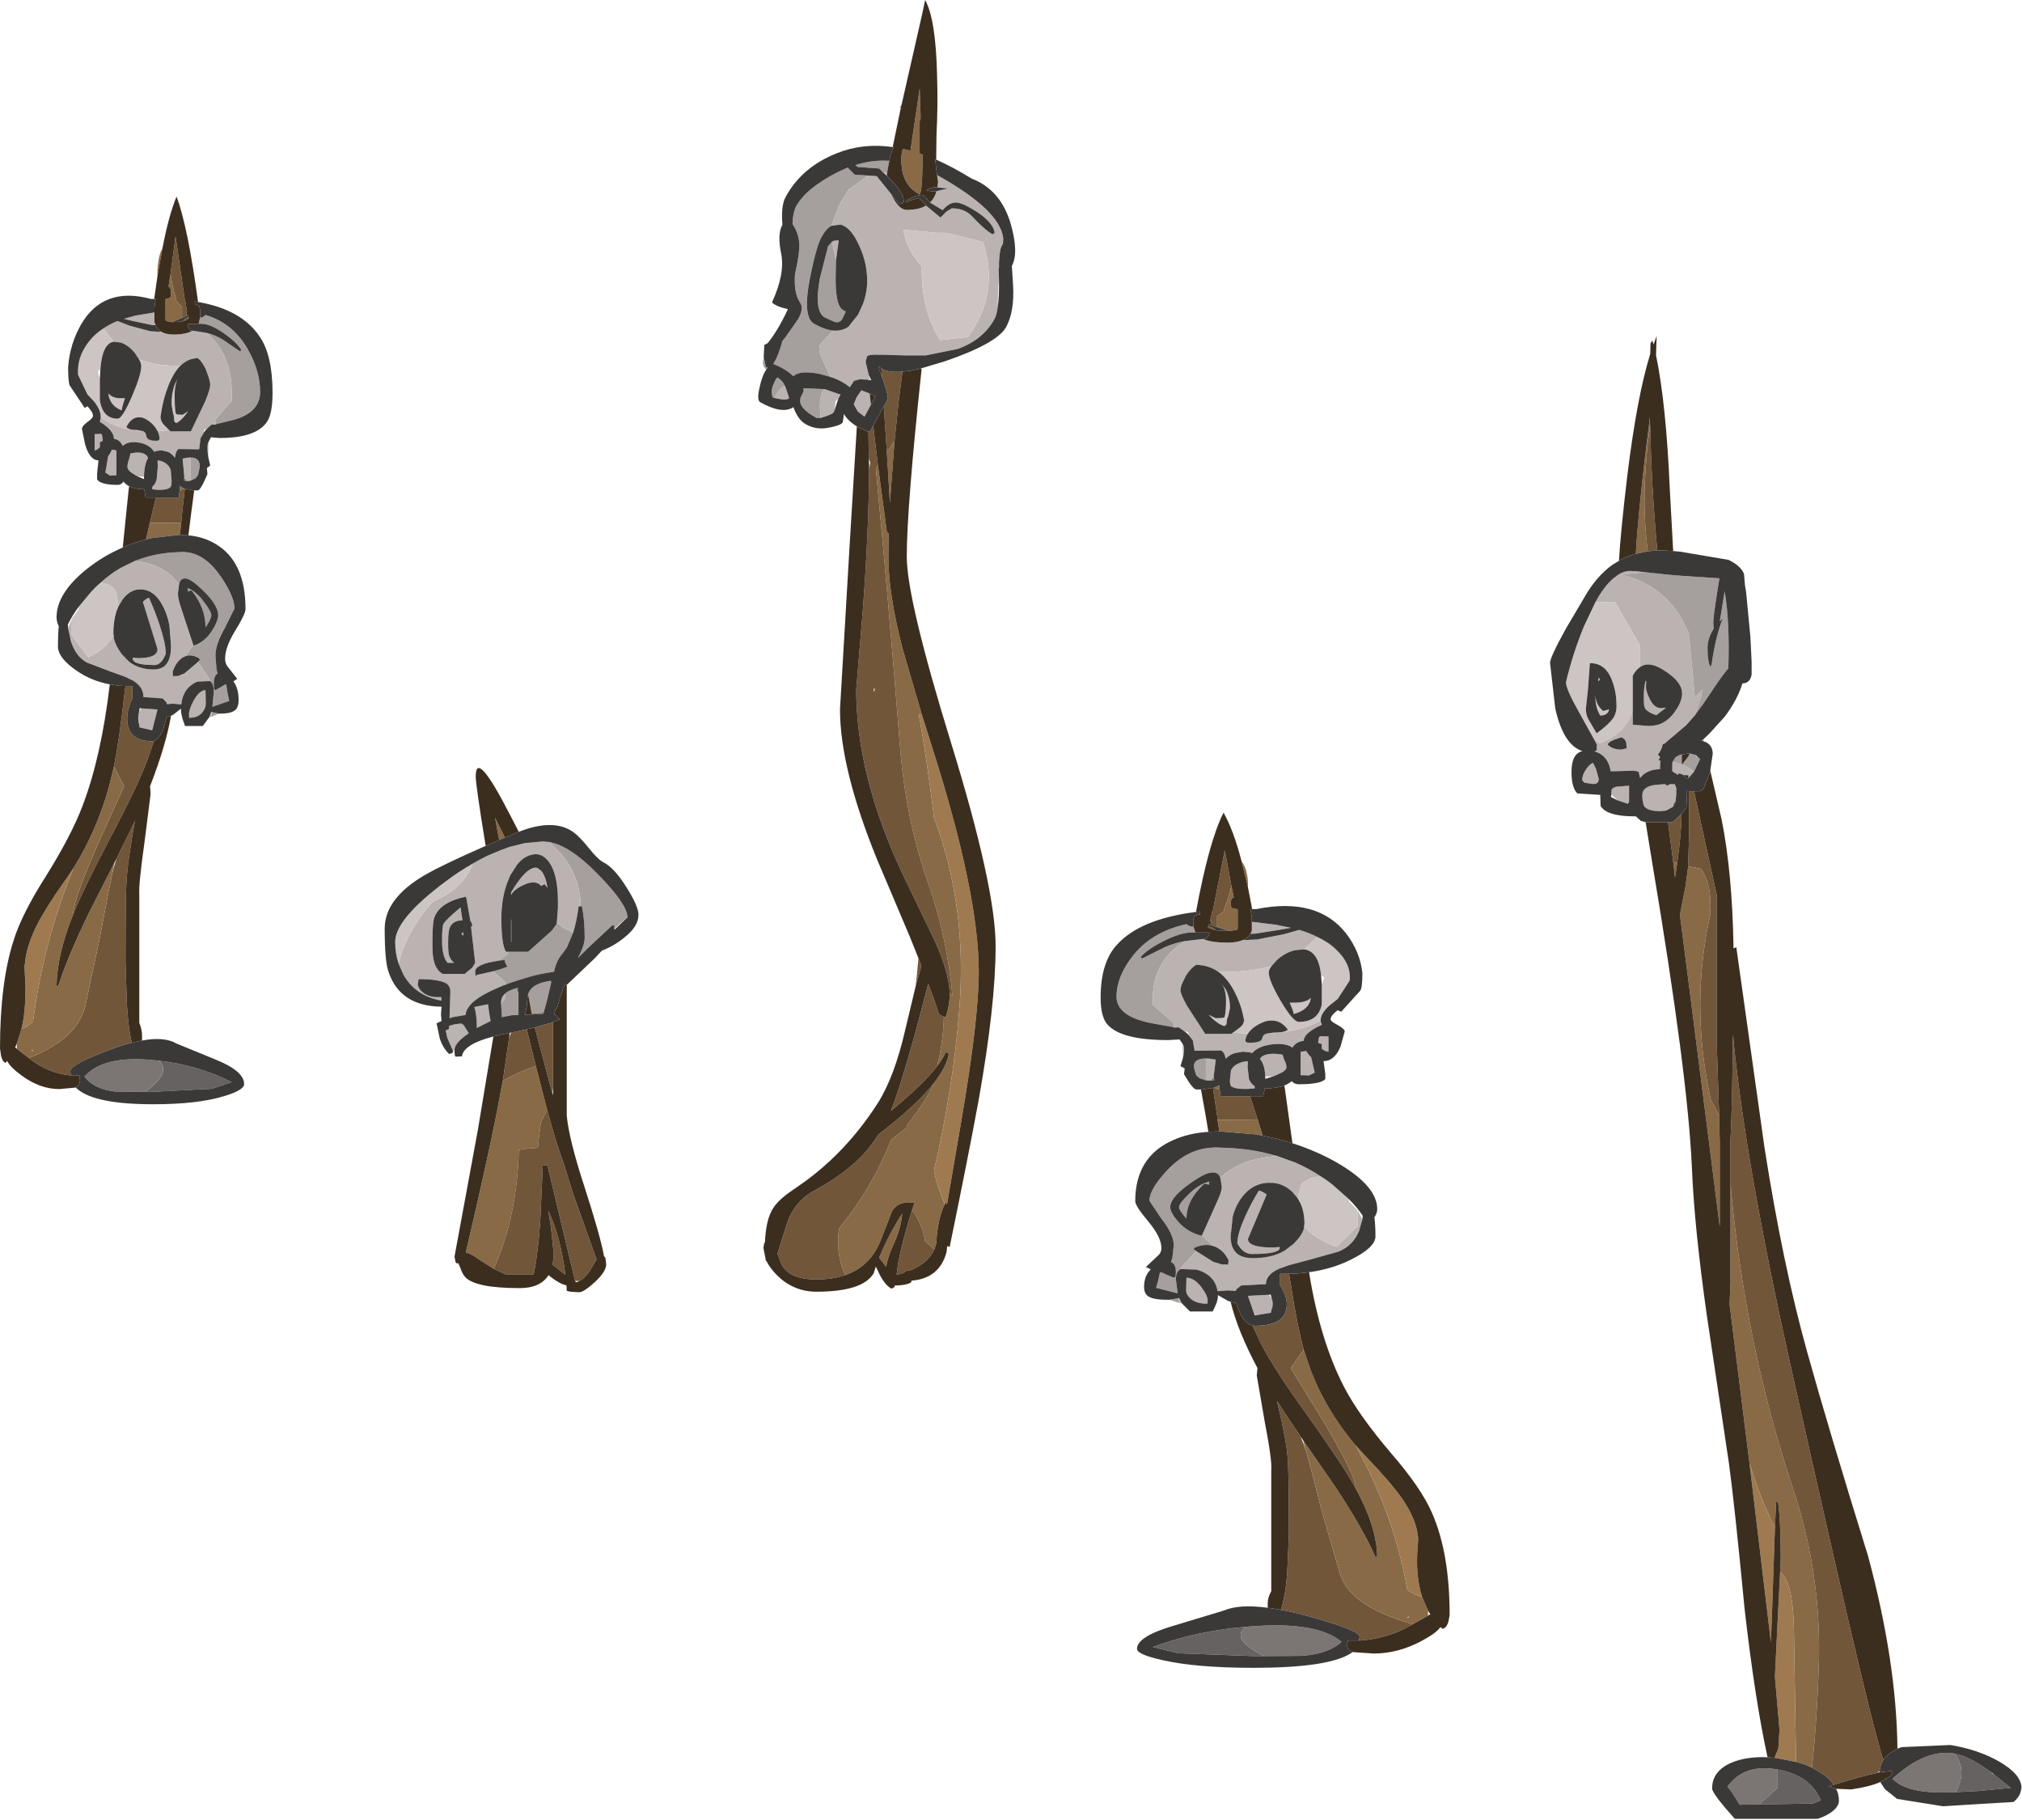 <?xml version="1.0" encoding="UTF-8" standalone="no"?>
<svg xmlns:ffdec="https://www.free-decompiler.com/flash" xmlns:xlink="http://www.w3.org/1999/xlink" ffdec:objectType="frame" height="193.95px" width="215.5px" xmlns="http://www.w3.org/2000/svg">
  <g transform="matrix(1.0, 0.0, 0.0, 1.0, -5.5, -62.25)">
    <use ffdec:characterId="595" height="242.0" transform="matrix(0.653, 0.0, 0.0, 0.653, 170.7, 98.05)" width="76.95" xlink:href="#sprite0"/>
    <use ffdec:characterId="597" height="164.5" transform="matrix(0.588, 0.0, 0.0, 0.588, 5.5, 83.2)" width="49.4" xlink:href="#sprite1"/>
    <use ffdec:characterId="599" height="210.8" transform="matrix(-0.653, 0.0, 0.0, 0.653, 113.7, 62.25)" width="41.95" xlink:href="#sprite2"/>
    <use ffdec:characterId="601" height="95.0" transform="matrix(0.588, 0.0, 0.0, 0.588, 46.5, 144.1)" width="46.0" xlink:href="#sprite3"/>
    <use ffdec:characterId="597" height="164.5" transform="matrix(-0.753, 0.0, 0.0, 0.554, 160.0, 148.85)" width="49.4" xlink:href="#sprite1"/>
  </g>
  <defs>
    <g id="sprite0" transform="matrix(1.0, 0.0, 0.0, 1.0, 0.0, 0.0)">
      <use ffdec:characterId="594" height="242.0" transform="matrix(1.0, 0.0, 0.0, 1.0, 0.0, 0.0)" width="76.95" xlink:href="#shape0"/>
    </g>
    <g id="shape0" transform="matrix(1.0, 0.0, 0.0, 1.0, 0.0, 0.0)">
      <path d="M14.0 35.55 Q14.3 29.75 15.7 18.1 L16.25 13.75 16.3 14.0 16.35 14.9 Q15.9 16.8 15.55 22.45 15.15 28.85 15.95 35.15 L14.0 35.55 M27.6 127.3 L27.7 131.7 27.7 145.4 25.7 129.65 21.2 94.45 22.1 89.85 22.55 86.55 24.1 86.85 24.65 86.95 Q26.45 89.65 26.15 93.95 L26.15 94.45 Q22.9 109.05 26.1 123.95 L26.15 124.45 27.6 127.3 M20.75 86.05 L20.4 88.4 20.1 85.8 20.75 86.05 M37.55 201.7 L37.65 199.7 Q37.65 193.25 37.2 190.25 L36.9 190.25 36.7 194.55 Q34.2 189.4 32.55 183.95 L29.3 158.0 29.45 154.5 29.45 138.3 Q31.7 164.25 39.75 188.4 44.4 202.4 43.85 217.45 43.55 226.2 42.75 233.65 L41.75 233.2 40.5 232.8 40.15 232.7 39.8 210.95 Q39.65 203.35 37.55 201.7" fill="#896a46" fill-rule="evenodd" stroke="none"/>
      <path d="M16.35 14.9 Q16.55 24.65 17.5 35.0 L15.95 35.15 Q15.15 28.85 15.55 22.45 15.9 16.8 16.35 14.9 M20.05 76.85 Q20.1 76.2 20.5 75.85 L20.4 76.3 20.05 76.85 M23.5 74.3 L27.2 91.2 27.2 115.2 27.6 127.3 26.15 124.45 26.1 123.95 Q22.9 109.05 26.15 94.45 L26.15 93.95 Q26.45 89.65 24.65 86.95 L24.1 86.85 22.55 86.55 22.7 80.75 22.65 74.3 23.5 74.3 M21.45 78.0 L21.45 78.2 Q21.45 81.0 20.75 86.05 L20.1 85.8 19.25 79.35 20.0 79.35 21.45 78.0 M29.45 138.3 L29.45 131.25 Q29.75 125.4 29.85 114.0 31.75 134.3 39.2 167.75 47.1 203.1 50.3 216.45 53.2 228.7 54.4 232.4 53.9 233.15 53.8 234.15 L53.45 234.5 Q50.95 235.0 46.3 236.45 45.5 235.25 43.9 234.3 L42.75 233.65 Q43.55 226.2 43.85 217.45 44.4 202.4 39.75 188.4 31.7 164.25 29.45 138.3" fill="#715639" fill-rule="evenodd" stroke="none"/>
      <path d="M7.25 65.95 L4.7 61.35 Q2.6 57.65 2.6 56.5 3.7 51.85 5.55 47.35 L7.4 43.45 10.65 43.45 14.65 50.45 14.65 53.95 14.55 54.15 Q13.95 54.6 13.5 55.45 L13.5 61.2 Q12.35 64.9 8.15 66.45 L7.25 65.95 M10.85 60.45 Q10.85 58.3 10.25 56.6 9.2 53.35 6.5 53.4 L6.2 57.55 5.85 60.85 Q5.85 61.8 6.25 62.55 L7.6 64.85 Q9.55 63.45 10.35 62.3 10.85 61.5 10.85 60.45 M7.95 55.75 L7.95 55.7 8.15 56.15 Q8.0 56.2 7.85 56.35 L7.95 55.75 M7.4 58.65 Q7.45 60.15 8.65 61.2 L9.65 60.95 Q9.4 61.95 8.2 61.95 7.4 60.7 7.4 58.85 L7.4 58.65" fill="#cdc5c3" fill-rule="evenodd" stroke="none"/>
      <path d="M7.25 65.95 L8.15 66.45 Q12.35 64.9 13.5 61.2 L13.5 63.45 16.15 63.65 Q18.75 63.65 20.35 61.35 21.55 59.7 21.55 58.35 21.55 56.35 18.4 54.45 16.0 52.95 14.55 54.15 L14.65 53.95 14.65 50.45 10.65 43.45 7.4 43.45 Q8.85 40.8 10.35 39.55 L11.15 38.95 Q12.1 38.35 13.05 38.35 L14.0 38.4 14.1 38.4 15.45 38.55 11.65 38.95 Q19.05 40.75 22.15 47.45 L22.65 48.45 23.65 58.95 24.85 57.75 24.65 58.95 23.7 61.85 22.25 63.5 18.6 66.6 18.4 66.6 Q18.2 67.65 17.6 68.3 L17.95 68.7 17.7 69.3 18.05 69.3 18.0 69.4 17.95 70.35 17.95 70.7 Q15.75 70.75 14.7 72.15 L14.45 71.1 13.65 70.95 9.9 71.05 Q9.5 68.45 7.25 67.8 L7.6 67.65 7.65 66.7 7.25 65.95 M21.55 69.95 Q22.65 70.35 23.5 71.1 L23.0 71.7 22.6 72.15 22.6 71.7 21.75 71.65 Q21.35 71.4 20.95 71.4 L20.9 71.65 19.95 71.05 19.95 69.8 20.0 69.5 21.5 69.9 21.5 69.95 21.55 69.95 M20.05 76.85 L19.05 77.4 19.0 77.45 17.95 77.55 Q15.85 77.55 15.3 76.65 L15.1 75.8 15.05 75.0 Q15.05 73.45 17.4 73.25 L18.55 73.15 18.8 73.15 19.1 73.4 19.55 73.15 20.35 73.15 20.6 73.75 20.6 74.9 20.5 75.85 Q20.1 76.2 20.05 76.85 M15.6 56.3 L15.7 56.3 15.65 57.3 Q15.65 57.95 16.2 59.1 16.95 60.75 18.15 60.75 L18.95 60.65 17.35 61.9 Q15.75 61.35 15.45 60.65 15.3 60.35 15.3 59.05 15.3 57.2 15.6 56.3 M10.0 74.85 L10.05 74.0 Q10.45 73.6 10.9 73.55 L12.9 73.4 12.9 76.05 12.7 76.35 11.05 75.8 10.0 74.85 M13.85 67.25 L13.9 67.3 14.2 67.35 13.85 67.25 M11.65 67.5 L12.5 67.3 12.45 66.5 Q12.35 65.8 11.65 65.5 L10.45 65.9 Q9.55 66.25 9.4 66.7 10.2 67.5 11.65 67.5 M7.0 69.65 L7.5 70.65 7.95 72.3 Q7.95 73.25 6.8 73.1 L5.6 72.9 5.25 72.5 Q5.25 71.6 5.9 70.7 6.4 69.95 7.0 69.65" fill="#bbb3b1" fill-rule="evenodd" stroke="none"/>
      <path d="M15.45 38.55 L18.3 38.85 18.4 38.85 18.6 38.9 21.55 39.15 27.65 39.55 27.35 41.4 Q26.65 45.75 26.65 46.8 L26.7 47.8 Q25.7 49.35 25.7 50.95 25.7 53.0 26.15 54.0 L26.35 53.65 26.4 53.45 Q27.0 49.15 28.2 46.05 L27.7 46.6 28.5 41.65 Q29.35 46.75 29.1 54.15 L29.05 54.3 Q27.85 55.75 26.15 58.35 L25.0 60.05 23.75 61.75 23.7 61.85 24.65 58.95 24.85 57.75 23.65 58.95 22.65 48.45 22.15 47.45 Q19.05 40.75 11.65 38.95 L15.45 38.55 M24.1 68.7 L24.5 69.05 23.7 70.7 23.5 71.1 Q22.65 70.35 21.55 69.95 L22.55 68.65 22.8 68.15 23.65 68.35 23.9 68.6 23.95 68.7 24.1 68.7 M20.0 69.5 L20.45 68.8 20.5 68.75 20.65 68.65 21.15 68.4 21.5 68.3 21.5 69.9 20.0 69.5" fill="#a59f9d" fill-rule="evenodd" stroke="none"/>
      <path d="M37.55 201.7 Q39.65 203.35 39.8 210.95 L40.15 232.7 36.8 232.05 36.65 232.05 36.65 232.0 37.25 230.55 37.45 227.45 36.7 218.8 37.15 209.65 37.55 201.7 M32.55 183.95 Q34.2 189.4 36.7 194.55 L36.25 207.85 36.05 213.2 32.55 183.95" fill="#9f7a51" fill-rule="evenodd" stroke="none"/>
      <path d="M37.15 233.95 L37.15 236.95 34.1 239.65 30.95 239.7 Q29.55 237.35 28.95 236.75 31.7 232.95 37.15 233.95 M66.05 231.35 Q68.15 234.2 66.2 237.65 L64.05 237.7 Q57.95 237.7 55.9 235.45 61.35 230.5 66.05 231.35" fill="#7b7674" fill-rule="evenodd" stroke="none"/>
      <path d="M37.15 233.95 Q42.5 234.9 44.2 239.0 L42.9 239.5 34.1 239.65 37.15 236.95 37.15 233.95 M72.15 234.5 L72.1 234.6 72.45 234.75 75.2 236.95 70.0 237.45 66.2 237.65 Q68.15 234.2 66.05 231.35 L67.35 231.7 Q69.3 232.45 72.15 234.5" fill="#666261" fill-rule="evenodd" stroke="none"/>
      <path d="M11.25 36.7 Q11.5 32.1 12.6 22.9 14.2 9.85 16.35 2.95 L16.4 1.2 16.7 0.75 16.9 1.4 17.4 0.0 17.3 3.15 Q18.95 11.1 19.55 25.1 L20.1 35.1 19.2 35.05 18.2 35.0 17.6 35.0 17.5 35.0 Q16.55 24.65 16.35 14.9 L16.3 14.0 16.3 13.2 16.25 13.75 15.7 18.1 Q14.3 29.75 14.0 35.55 L13.75 35.6 12.85 35.95 Q12.0 36.25 11.25 36.7 M25.0 65.85 L25.05 66.15 24.95 66.1 24.9 65.9 25.0 65.85 M26.15 70.95 L28.0 78.9 Q29.75 87.6 29.95 99.95 L30.4 99.75 35.0 132.45 Q38.0 151.6 41.95 165.75 45.35 178.0 51.9 199.1 56.55 216.35 56.7 230.55 L55.7 231.15 Q54.9 231.65 54.4 232.4 53.2 228.7 50.3 216.45 47.1 203.1 39.2 167.75 31.75 134.3 29.85 114.0 29.75 125.4 29.45 131.25 L29.45 138.3 29.45 154.5 29.3 158.0 32.55 183.95 36.05 213.2 36.25 207.85 36.7 194.55 36.9 190.25 37.2 190.25 Q37.65 193.25 37.65 199.7 L37.55 201.7 37.15 209.65 36.7 218.8 37.45 227.45 37.25 230.55 36.65 232.0 36.6 232.05 35.5 231.95 Q33.45 222.6 31.75 207.7 30.15 191.0 29.2 184.0 L25.6 159.9 Q23.55 145.5 23.15 135.7 22.5 120.6 16.65 85.8 L15.6 79.35 19.25 79.35 20.1 85.8 20.4 88.4 20.75 86.05 Q21.45 81.0 21.45 78.2 L21.45 78.0 22.25 77.0 22.35 74.7 22.35 74.25 22.5 74.25 22.65 74.3 22.7 80.75 22.55 86.55 22.1 89.85 21.2 94.45 25.7 129.65 27.7 145.4 27.7 131.7 27.6 127.3 27.2 115.2 27.2 91.2 23.5 74.3 23.8 74.3 24.25 74.3 24.45 74.3 25.0 74.0 25.95 71.65 26.15 70.95 M53.9 236.0 Q52.2 236.75 49.15 237.2 L46.7 237.1 45.4 236.7 45.55 236.65 46.3 236.45 Q50.95 235.0 53.45 234.5 L53.75 234.4 55.6 234.2 55.7 234.2 55.9 234.5 55.5 235.05 53.9 236.0 M22.8 68.15 L22.55 68.65 21.55 69.95 21.5 69.95 21.5 69.9 21.5 68.3 22.5 68.15 22.55 68.15 22.8 68.15 M22.6 72.15 L22.5 72.25 22.35 72.3 21.75 71.65 22.6 71.7 22.6 72.15" fill="#3b2e1f" fill-rule="evenodd" stroke="none"/>
      <path d="M20.1 35.1 L21.2 35.2 28.9 36.5 29.15 36.55 Q31.1 37.5 31.65 38.8 L31.8 40.5 31.8 40.6 32.0 41.8 32.7 49.1 32.9 53.2 32.9 55.25 Q32.65 56.7 31.4 56.7 30.6 59.35 28.5 62.15 L26.0 64.9 25.0 65.85 24.9 65.9 24.7 66.05 24.95 66.1 25.05 66.15 Q26.55 66.6 26.55 68.2 L26.15 70.95 25.95 71.65 25.0 74.0 24.45 74.3 24.25 74.3 23.8 74.3 23.5 74.3 22.65 74.3 22.5 74.25 22.35 74.25 22.35 74.7 22.25 77.0 21.45 78.0 20.0 79.35 19.25 79.35 15.6 79.35 14.85 79.15 14.0 78.4 13.8 78.4 Q9.25 78.4 8.25 76.7 L8.2 75.0 8.2 74.9 4.45 74.65 Q3.5 73.7 3.5 71.15 3.5 68.15 5.3 67.75 2.2 66.8 0.85 60.8 L0.0 53.35 Q0.0 52.45 2.6 47.75 L5.55 42.75 Q7.55 39.2 10.25 37.3 L11.25 36.7 Q12.0 36.25 12.85 35.95 L13.75 35.6 14.0 35.55 15.95 35.15 17.5 35.0 17.6 35.0 18.2 35.0 19.2 35.05 20.1 35.1 M56.7 230.55 L57.35 230.3 65.35 229.95 Q69.9 230.7 73.3 232.65 76.95 234.75 76.95 237.0 L76.75 237.8 Q76.45 238.6 75.65 239.25 L68.1 239.7 64.15 239.95 61.35 239.5 56.65 238.75 54.65 237.15 53.9 236.0 55.5 235.05 55.9 234.5 55.7 234.2 55.6 234.2 53.75 234.4 53.8 234.15 Q53.9 233.15 54.4 232.4 54.9 231.65 55.7 231.15 L56.7 230.55 M46.7 237.1 Q47.15 238.0 47.15 239.05 47.15 240.05 45.8 241.0 44.8 241.65 43.65 242.0 L30.15 242.0 Q26.45 237.85 26.45 237.05 26.45 234.15 29.7 232.8 32.15 231.8 35.5 231.95 L36.6 232.05 36.65 232.05 36.8 232.05 40.15 232.7 40.5 232.8 41.75 233.2 42.75 233.65 43.9 234.3 Q45.5 235.25 46.3 236.45 L45.55 236.65 45.4 236.7 46.7 237.1 M7.4 43.45 L5.55 47.35 Q3.7 51.85 2.6 56.5 2.6 57.65 4.7 61.35 L7.25 65.95 7.65 66.7 7.6 67.65 7.25 67.8 Q9.5 68.45 9.9 71.05 L13.65 70.95 14.45 71.1 14.7 72.15 Q15.75 70.75 17.95 70.7 L17.95 70.35 18.0 69.4 18.05 69.3 17.7 69.3 17.95 68.7 17.6 68.3 Q18.2 67.65 18.4 66.6 L18.6 66.6 22.25 63.5 23.7 61.85 23.75 61.75 25.0 60.05 26.15 58.35 Q27.85 55.75 29.05 54.3 L29.1 54.25 29.1 54.15 Q29.35 46.75 28.5 41.65 L27.7 46.6 28.2 46.05 Q27.0 49.15 26.4 53.45 L26.35 53.65 26.15 54.0 Q25.7 53.0 25.7 50.95 25.7 49.35 26.7 47.8 L26.65 46.8 Q26.65 45.75 27.35 41.4 L27.65 39.55 21.55 39.15 18.6 38.9 18.4 38.85 18.3 38.85 15.45 38.55 14.1 38.4 14.0 38.4 13.05 38.35 Q12.1 38.35 11.15 38.95 L10.35 39.55 Q8.85 40.8 7.4 43.45 M13.5 61.2 L13.5 55.45 Q13.95 54.6 14.55 54.15 16.0 52.95 18.4 54.45 21.55 56.35 21.55 58.35 21.55 59.7 20.35 61.35 18.75 63.65 16.15 63.65 L13.5 63.45 13.5 61.2 M23.5 71.1 L23.7 70.7 24.5 69.05 24.1 68.7 23.85 68.45 23.65 68.35 22.8 68.15 22.55 68.15 22.5 68.15 21.5 68.3 21.15 68.4 20.65 68.65 20.5 68.75 20.45 68.8 20.0 69.5 19.95 69.8 19.95 71.05 20.9 71.65 20.95 71.4 Q21.35 71.4 21.75 71.65 L22.35 72.3 22.5 72.25 22.6 72.15 23.0 71.7 23.5 71.1 M20.5 75.85 L20.6 74.9 20.6 73.75 20.35 73.15 19.55 73.15 19.1 73.4 18.8 73.15 18.55 73.15 17.4 73.25 Q15.05 73.45 15.05 75.0 L15.1 75.8 15.3 76.65 Q15.85 77.55 17.95 77.55 L19.0 77.45 19.05 77.4 20.05 76.85 20.4 76.3 20.5 75.85 M10.85 60.45 Q10.85 61.5 10.35 62.3 9.55 63.45 7.6 64.85 L6.25 62.55 Q5.85 61.8 5.85 60.85 L6.2 57.55 6.5 53.4 Q9.2 53.35 10.25 56.6 10.85 58.3 10.85 60.45 M15.6 56.3 Q15.3 57.2 15.3 59.05 15.3 60.35 15.45 60.65 15.75 61.35 17.35 61.9 L18.95 60.65 18.15 60.75 Q16.95 60.75 16.2 59.1 15.65 57.95 15.65 57.3 L15.7 56.3 15.6 56.3 M7.4 58.65 L7.4 58.85 Q7.4 60.7 8.2 61.95 9.4 61.95 9.65 60.95 L8.65 61.2 Q7.45 60.15 7.4 58.65 M7.95 55.75 L7.85 56.35 Q8.0 56.2 8.15 56.15 L7.95 55.7 7.95 55.75 M7.0 69.65 Q6.4 69.95 5.9 70.7 5.25 71.6 5.25 72.5 L5.6 72.9 6.8 73.1 Q7.95 73.25 7.95 72.3 L7.5 70.65 7.0 69.65 M11.65 67.5 Q10.2 67.5 9.4 66.7 9.55 66.25 10.45 65.9 L11.65 65.5 Q12.35 65.8 12.45 66.5 L12.5 67.3 11.65 67.5 M13.85 67.25 L14.2 67.35 13.9 67.3 13.85 67.25 M11.05 75.8 L12.7 76.35 12.9 76.05 12.9 73.4 10.9 73.55 Q10.45 73.6 10.05 74.0 L10.0 74.85 9.95 75.25 11.05 75.8 M34.1 239.65 L42.9 239.5 44.2 239.0 Q42.5 234.9 37.15 233.95 31.7 232.95 28.95 236.75 29.55 237.35 30.95 239.7 L34.1 239.65 M72.45 234.75 L72.15 234.5 Q69.3 232.45 67.35 231.7 L66.05 231.35 Q61.35 230.5 55.9 235.45 57.95 237.7 64.05 237.7 L66.2 237.65 70.0 237.45 75.2 236.95 72.45 234.75" fill="#3b3938" fill-rule="evenodd" stroke="none"/>
    </g>
    <g id="sprite1" transform="matrix(1.0, 0.0, 0.0, 1.0, 0.0, 0.0)">
      <use ffdec:characterId="596" height="164.5" transform="matrix(1.0, 0.0, 0.0, 1.0, 0.0, 0.0)" width="49.4" xlink:href="#shape1"/>
    </g>
    <g id="shape1" transform="matrix(1.0, 0.0, 0.0, 1.0, 0.0, 0.0)">
      <path d="M37.45 24.7 Q38.9 25.05 40.35 25.9 L43.5 28.05 43.75 27.8 Q42.85 26.35 40.55 24.75 38.1 23.05 36.5 23.05 L36.0 23.05 36.25 21.95 Q36.8 21.95 37.25 21.45 42.15 22.9 44.85 27.55 47.15 31.55 47.15 35.4 47.15 39.1 42.4 40.45 L39.15 41.25 39.1 41.3 39.0 40.5 42.0 37.0 42.0 36.5 Q42.25 28.75 37.45 24.7 M34.5 51.5 L34.5 47.3 Q35.4 47.25 35.85 47.75 L36.0 47.95 Q36.3 48.5 36.15 49.25 L35.9 50.45 35.45 51.05 34.5 51.5 M38.05 87.8 L38.0 87.5 36.0 84.5 35.75 84.45 36.25 83.95 36.05 83.65 Q34.65 82.85 33.5 83.35 L35.05 81.3 35.05 81.4 Q37.05 80.8 38.45 78.65 39.55 76.9 39.55 75.9 39.55 73.75 35.9 70.55 34.1 68.95 33.2 69.25 32.65 69.4 32.45 70.3 29.75 66.55 24.4 66.05 L25.8 65.55 Q28.8 64.55 32.25 64.45 L33.1 64.4 33.8 64.45 Q37.25 64.8 40.05 68.9 42.5 72.5 42.5 74.65 L40.8 78.1 Q39.05 81.1 39.05 83.25 L39.25 85.7 39.45 86.45 Q38.75 86.75 38.75 88.4 L38.8 89.3 39.05 89.45 40.2 88.8 Q40.75 88.4 41.0 88.4 L41.25 90.0 41.55 91.4 38.55 92.45 38.5 92.45 38.75 89.75 Q38.75 88.25 38.05 87.8 M34.1 71.6 L34.0 70.95 Q35.55 71.5 37.0 73.5 38.3 75.2 38.3 75.9 38.3 76.45 37.4 77.85 L37.25 78.1 37.25 78.05 Q37.25 74.55 34.75 71.4 34.3 71.4 34.1 71.6 M38.35 93.4 L39.65 93.7 38.4 94.25 38.35 93.4" fill="#a59f9d" fill-rule="evenodd" stroke="none"/>
      <path d="M37.45 24.7 Q42.25 28.75 42.0 36.5 L42.0 37.0 39.0 40.5 39.1 41.3 38.85 41.35 38.35 41.3 37.55 42.05 37.4 42.1 37.0 42.25 36.95 42.65 37.0 42.7 36.35 43.8 36.1 45.8 32.35 45.75 Q31.85 46.1 31.7 47.35 31.2 46.6 30.4 46.25 L29.35 46.0 29.1 46.0 28.35 46.1 27.95 46.25 Q27.05 44.85 25.0 44.55 L24.45 44.5 Q23.0 44.45 22.25 45.2 21.75 44.05 20.65 43.9 20.65 42.4 18.15 40.85 L18.25 40.25 18.25 40.2 18.25 40.0 Q21.2 42.2 25.9 42.5 26.45 42.75 26.5 43.3 26.6 44.25 28.1 44.25 L28.6 44.25 28.9 44.05 28.9 43.55 28.75 42.95 28.55 42.5 30.7 42.35 30.9 42.55 34.6 42.55 37.2 37.1 Q38.1 34.9 38.1 34.1 38.1 33.4 37.5 31.85 L37.35 31.4 Q36.65 29.9 35.85 29.25 L34.85 29.4 Q33.7 29.7 32.7 30.65 28.45 30.75 25.2 29.5 L24.45 28.35 Q23.2 26.85 21.85 26.45 L20.6 26.3 18.75 23.9 Q19.9 23.1 21.3 22.55 L23.5 23.4 27.25 24.4 28.85 24.5 29.25 24.5 Q30.1 25.0 31.5 25.0 33.7 25.0 34.9 24.3 L37.45 24.7 M28.0 21.0 L28.0 22.75 28.2 23.3 27.85 23.3 27.4 23.25 24.1 22.55 22.45 22.15 24.45 21.6 24.5 21.65 24.65 21.55 27.65 21.05 28.0 21.0 M37.75 47.2 Q37.5 45.65 37.65 44.85 L37.8 44.45 37.75 46.55 37.75 47.2 M19.6 47.05 L19.95 46.55 20.3 45.85 21.1 46.0 21.1 50.5 19.9 50.55 19.1 50.0 19.6 47.05 M18.35 43.0 L18.5 43.25 18.6 44.0 18.6 44.3 18.1 44.5 18.1 45.4 Q17.7 45.9 17.15 46.0 L17.15 43.05 18.35 43.0 M25.0 50.75 L24.55 50.5 23.7 49.95 Q23.1 49.45 23.1 49.0 23.1 48.3 23.4 47.6 L23.65 46.55 24.2 46.45 Q25.85 46.2 26.6 46.95 L26.85 47.35 Q26.15 48.5 26.1 50.75 L25.5 50.75 25.0 50.75 M27.6 53.05 L27.6 52.6 Q28.15 52.15 28.4 51.25 L28.6 48.9 28.55 47.95 28.6 47.85 28.6 47.8 Q29.35 47.9 29.9 48.25 30.65 48.7 30.95 49.55 L31.1 51.5 Q31.1 52.45 30.9 52.65 30.35 53.2 28.6 53.15 L27.65 53.05 27.6 53.05 M33.4 50.75 L33.1 47.5 34.1 47.3 34.5 47.3 34.5 51.5 33.9 51.55 33.8 51.55 33.5 51.05 33.45 50.95 33.4 50.75 M18.2 70.0 Q19.9 68.45 21.85 67.3 L24.4 66.05 Q29.75 66.55 32.45 70.3 L32.25 71.95 Q32.25 72.75 32.7 74.15 L33.3 76.0 35.05 81.3 33.5 83.35 Q32.95 83.55 32.45 84.1 32.0 84.55 31.7 85.15 L31.3 86.05 Q31.3 87.3 31.55 86.9 L32.25 86.9 33.45 86.4 35.75 84.45 36.0 84.5 38.0 87.5 38.05 87.8 35.8 87.9 Q33.2 88.95 32.85 92.05 L31.35 91.9 30.25 92.0 30.2 91.7 29.5 90.95 26.0 90.7 Q26.0 89.1 24.6 88.05 L24.0 87.55 23.95 87.65 22.95 87.15 22.6 87.0 20.1 86.1 15.75 84.45 Q13.65 83.3 12.8 80.4 L12.85 80.35 12.75 80.1 12.35 78.25 13.0 76.55 13.0 79.5 16.0 83.5 Q19.2 82.0 20.6 79.5 L20.65 80.1 Q20.95 81.4 22.05 82.9 L23.35 84.25 Q25.15 85.7 27.85 85.7 29.0 85.7 29.75 85.15 31.0 84.15 31.0 81.5 L30.7 77.65 Q30.25 75.45 29.35 73.9 27.95 71.4 25.8 71.2 L25.05 71.2 Q23.4 71.4 22.2 73.05 L21.5 74.2 21.0 71.5 Q19.9 70.0 18.2 70.0 M25.9 73.45 Q26.55 72.8 27.0 72.7 28.05 75.0 28.9 77.55 30.0 80.85 30.05 82.7 L30.05 82.8 30.05 82.85 Q29.25 84.9 28.0 84.9 24.05 84.9 24.05 83.7 L24.05 83.55 25.0 83.65 Q28.55 83.65 28.55 82.0 L25.9 73.45 M37.9 94.4 L38.3 93.35 38.35 93.4 38.4 94.25 37.9 94.4 M25.6 92.75 L28.55 92.95 28.05 94.9 27.65 96.5 27.3 96.65 25.3 96.2 25.2 95.55 Q25.05 95.2 25.05 94.5 25.05 93.85 25.2 93.45 L25.5 92.9 25.6 92.75 M37.25 89.45 L37.3 91.9 Q37.3 92.7 36.7 93.45 35.95 94.4 34.55 94.45 34.45 94.35 34.3 94.55 L34.25 93.9 Q34.25 92.9 35.1 91.35 36.1 89.5 37.25 89.45" fill="#bbb3b1" fill-rule="evenodd" stroke="none"/>
      <path d="M31.8 7.4 L31.85 7.4 33.5 18.75 33.55 18.75 33.9 20.85 33.75 20.85 33.85 21.55 33.0 22.0 33.0 20.0 32.0 19.0 31.9 18.5 Q31.2 16.15 30.9 14.05 L31.8 7.4 M28.25 54.55 L32.4 54.55 32.55 53.3 33.05 53.05 33.35 52.9 33.5 52.95 32.9 58.4 32.85 59.1 27.15 59.15 28.25 54.55 M34.15 21.8 L34.25 22.0 Q33.85 22.4 33.1 22.6 L33.35 22.3 Q33.6 22.05 33.9 21.95 L34.15 21.8 M23.95 87.65 L24.0 87.55 24.6 88.05 23.95 87.65 M22.75 88.7 L24.0 88.7 24.0 90.9 Q23.05 92.9 23.05 94.55 23.05 98.7 27.5 98.7 L27.9 98.65 26.7 102.15 Q24.85 107.05 20.15 115.9 15.15 125.45 13.45 129.6 L13.3 130.0 13.3 129.85 Q13.3 127.5 17.9 117.0 L22.5 106.85 21.15 104.25 20.65 103.3 Q21.65 98.25 22.5 90.55 L22.75 88.7 M20.3 122.95 L20.6 121.7 21.1 120.0 23.05 116.05 24.45 113.15 Q23.2 120.1 22.95 123.7 22.75 126.2 22.75 138.75 L23.0 146.45 Q23.3 151.15 23.9 153.35 22.25 153.75 20.35 154.45 12.75 157.25 12.75 158.5 L12.8 159.1 12.65 159.25 Q8.7 158.85 5.45 156.3 L5.2 156.1 Q7.15 155.4 9.2 154.2 14.4 151.2 15.5 146.5 L18.0 134.8 19.7 125.85 20.3 122.95" fill="#715639" fill-rule="evenodd" stroke="none"/>
      <path d="M30.9 14.05 Q31.2 16.15 31.9 18.5 L32.0 19.0 33.0 20.0 33.0 22.0 32.95 22.0 31.2 22.75 31.15 22.75 30.1 22.55 30.0 22.3 30.0 18.55 30.15 18.55 30.2 18.55 30.7 18.4 Q31.0 18.25 31.0 17.5 31.0 16.7 30.7 16.4 L30.55 16.3 30.9 14.05 M28.55 14.35 Q28.5 13.05 28.7 11.8 28.9 10.3 29.45 9.35 L28.55 14.35 M32.55 53.3 L32.6 52.45 33.35 52.9 33.05 53.05 32.55 53.3 M27.6 53.05 L27.65 53.05 27.6 53.05 M33.5 51.05 L33.8 51.55 33.65 51.55 33.25 51.4 33.4 51.25 33.4 51.2 33.5 51.05 M32.85 59.1 L32.6 61.3 27.4 61.9 26.45 62.15 27.15 59.15 32.85 59.1 M20.65 103.3 L21.15 104.25 22.5 106.85 17.9 117.0 Q13.3 127.5 13.3 129.85 L13.3 130.0 Q10.35 137.3 10.25 143.05 L10.55 143.05 Q12.3 137.65 16.15 129.75 L20.75 120.7 20.3 122.95 19.7 125.85 18.0 134.8 15.5 146.5 Q14.4 151.2 9.2 154.2 7.15 155.4 5.2 156.1 L3.05 154.45 3.05 154.25 3.05 153.5 3.9 150.85 Q5.05 150.45 6.0 149.5 L6.05 149.0 Q8.0 134.65 13.35 121.65 17.65 114.7 19.8 106.75 L20.65 103.3 M12.8 159.25 L12.65 159.25 12.8 159.1 12.8 159.25 M6.05 154.9 L5.8 154.6 5.8 154.8 6.05 154.9" fill="#896a46" fill-rule="evenodd" stroke="none"/>
      <path d="M18.25 40.0 Q18.3 38.75 17.1 37.2 L15.85 35.85 15.15 34.4 14.15 32.3 Q13.9 29.1 16.1 26.3 17.15 24.9 18.75 23.9 L20.6 26.3 Q18.55 26.65 18.2 31.25 L17.75 31.75 18.1 33.05 18.1 33.35 18.1 36.9 Q18.6 40.25 21.35 40.25 22.15 40.25 23.9 36.25 25.6 32.3 25.6 30.75 25.6 30.2 25.2 29.5 28.45 30.75 32.7 30.65 31.4 31.95 30.45 34.45 29.55 36.8 29.2 39.25 L29.1 39.85 29.1 39.95 Q29.15 40.8 29.75 41.4 L30.45 42.1 30.7 42.35 28.55 42.5 Q27.9 41.2 26.55 40.4 25.85 39.95 25.2 40.0 23.85 39.95 22.9 41.75 23.35 42.3 24.6 42.3 L24.8 42.3 25.9 42.5 Q21.2 42.2 18.25 40.0 M19.75 36.3 L19.65 35.65 Q20.35 36.55 21.85 36.55 L22.65 36.55 Q22.0 38.5 22.1 38.75 20.2 38.05 19.75 36.3 M32.35 32.7 Q31.65 34.0 31.65 36.1 31.65 37.95 31.8 39.0 L31.85 39.3 32.0 39.45 32.3 39.5 33.1 39.55 34.1 38.9 Q32.85 40.7 31.9 41.05 L31.6 40.75 31.5 39.7 31.35 39.2 31.1 37.65 Q31.05 35.85 31.65 34.1 L32.35 32.7 M18.2 70.0 Q19.9 70.0 21.0 71.5 L21.5 74.2 21.1 75.2 Q20.55 76.9 20.55 79.15 L20.6 79.5 Q19.2 82.0 16.0 83.5 L13.0 79.5 13.0 76.55 14.25 74.75 14.3 74.3 16.5 71.65 Q17.3 70.75 18.2 70.0" fill="#cdc5c3" fill-rule="evenodd" stroke="none"/>
      <path d="M13.35 121.65 Q8.0 134.65 6.05 149.0 L6.0 149.5 Q5.05 150.45 3.9 150.85 4.9 146.6 4.5 140.8 L4.45 139.65 4.55 139.2 4.5 139.2 Q4.7 136.05 6.65 132.1 8.25 128.95 11.75 124.0 L13.35 121.65" fill="#9f7a51" fill-rule="evenodd" stroke="none"/>
      <path d="M26.25 162.25 Q31.2 158.85 28.8 156.6 36.05 157.45 42.0 160.5 L38.4 161.7 27.65 162.25 26.25 162.25" fill="#666261" fill-rule="evenodd" stroke="none"/>
      <path d="M26.25 162.25 L20.9 162.2 Q17.1 161.8 15.3 159.5 18.7 155.6 27.8 156.5 L28.8 156.6 Q31.2 158.85 26.25 162.25" fill="#7b7674" fill-rule="evenodd" stroke="none"/>
      <path d="M36.0 23.05 L36.5 23.05 Q38.1 23.05 40.55 24.75 42.85 26.35 43.75 27.8 L43.5 28.05 40.35 25.9 Q38.9 25.05 37.45 24.7 L34.9 24.3 34.55 24.3 Q34.0 23.75 34.0 23.1 L34.0 23.05 36.0 23.05 M39.1 41.3 L39.15 41.25 42.4 40.45 Q47.15 39.1 47.15 35.4 47.15 31.55 44.85 27.55 42.15 22.9 37.25 21.45 36.8 21.95 36.25 21.95 L36.3 20.9 36.3 20.65 36.1 19.85 35.5 19.55 35.35 19.65 35.3 19.0 35.9 19.1 Q43.75 20.45 47.05 25.35 49.4 28.75 49.4 35.55 49.4 39.35 48.4 40.8 46.45 43.75 39.85 43.75 L38.5 43.65 38.25 43.6 37.8 44.45 37.65 44.85 Q37.5 45.65 37.75 47.2 L38.1 48.75 37.5 49.2 37.6 50.3 Q36.35 53.25 35.85 53.25 L35.2 53.25 35.0 53.25 33.5 52.95 33.35 52.9 32.6 52.45 32.55 53.3 32.4 54.55 28.25 54.55 26.4 54.55 26.15 53.05 Q24.5 53.05 23.4 52.5 22.8 52.15 22.35 51.65 22.0 52.25 21.35 52.25 18.25 52.25 17.6 51.25 L17.6 50.25 17.85 47.8 Q16.3 47.8 15.45 45.0 L14.85 42.1 Q14.85 41.6 15.85 40.85 16.85 40.15 16.85 39.75 16.85 39.05 15.85 38.0 L15.35 38.3 12.65 34.25 Q12.35 33.65 12.35 30.9 12.65 26.8 14.65 23.25 18.7 16.2 27.35 18.55 L27.95 18.55 28.25 18.55 28.2 18.6 28.0 20.05 28.0 20.4 28.0 21.0 27.65 21.05 24.65 21.55 24.45 21.6 22.45 22.15 24.1 22.55 27.4 23.25 27.85 23.3 28.2 23.3 Q28.5 24.05 29.25 24.5 L28.85 24.5 27.25 24.4 23.5 23.4 21.3 22.55 Q19.9 23.1 18.75 23.9 17.15 24.9 16.1 26.3 13.9 29.1 14.15 32.3 L15.15 34.4 15.85 35.85 17.1 37.2 Q18.3 38.75 18.25 40.0 L18.25 40.2 18.1 40.8 18.15 40.85 Q20.65 42.4 20.65 43.9 21.75 44.05 22.25 45.2 23.0 44.45 24.45 44.5 L25.0 44.55 Q27.05 44.85 27.95 46.25 L28.35 46.1 29.1 46.0 29.35 46.0 30.4 46.25 Q31.2 46.6 31.7 47.35 31.85 46.1 32.35 45.75 L36.1 45.8 36.35 43.8 37.0 42.7 Q37.2 42.35 37.55 42.05 L38.35 41.3 38.85 41.35 39.1 41.3 M33.0 22.0 L33.85 21.55 34.05 21.45 34.15 21.8 33.9 21.95 Q33.6 22.05 33.35 22.3 L33.1 22.6 33.0 22.65 31.2 22.75 32.95 22.0 33.0 22.0 M20.6 26.3 L21.85 26.45 Q23.2 26.85 24.45 28.35 L25.2 29.5 Q25.6 30.2 25.6 30.75 25.6 32.3 23.9 36.25 22.15 40.25 21.35 40.25 18.6 40.25 18.1 36.9 L18.1 33.35 18.1 33.05 18.2 31.25 Q18.55 26.65 20.6 26.3 M32.7 30.65 Q33.7 29.7 34.85 29.4 L35.85 29.25 Q36.65 29.9 37.35 31.4 L37.5 31.85 Q38.1 33.4 38.1 34.1 38.1 34.9 37.2 37.1 L34.6 42.55 30.9 42.55 30.7 42.35 30.45 42.1 29.75 41.4 Q29.15 40.8 29.1 39.95 L29.1 39.85 29.2 39.25 Q29.55 36.8 30.45 34.45 31.4 31.95 32.7 30.65 M28.55 42.5 L28.75 42.95 28.9 43.55 28.9 44.05 28.6 44.25 28.1 44.25 Q26.6 44.25 26.5 43.3 26.45 42.75 25.9 42.5 L24.8 42.3 24.6 42.3 Q23.35 42.3 22.9 41.75 23.85 39.95 25.2 40.0 25.85 39.95 26.55 40.4 27.9 41.2 28.55 42.5 M19.75 36.3 Q20.2 38.05 22.1 38.75 22.0 38.5 22.65 36.55 L21.85 36.55 Q20.35 36.55 19.65 35.65 L19.75 36.3 M18.35 43.0 L17.15 43.05 17.15 46.0 Q17.7 45.9 18.1 45.4 L18.1 44.5 18.6 44.3 18.6 44.0 18.5 43.25 18.35 43.0 M19.6 47.05 L19.1 50.0 19.9 50.55 21.1 50.5 21.1 46.0 20.3 45.85 19.95 46.55 19.6 47.05 M32.35 32.7 L31.65 34.1 Q31.05 35.85 31.1 37.65 L31.35 39.2 31.5 39.7 31.6 40.75 31.9 41.05 Q32.85 40.7 34.1 38.9 L33.1 39.55 32.3 39.5 32.0 39.45 31.85 39.3 31.8 39.0 Q31.65 37.95 31.65 36.1 31.65 34.0 32.35 32.7 M26.1 50.75 Q26.15 48.5 26.85 47.35 L26.6 46.95 Q25.85 46.2 24.2 46.45 L23.65 46.55 23.4 47.6 Q23.1 48.3 23.1 49.0 23.1 49.45 23.7 49.95 L24.55 50.5 25.0 50.75 26.1 51.2 26.1 50.75 M27.65 53.05 L28.6 53.15 Q30.35 53.2 30.9 52.65 31.1 52.45 31.1 51.5 L30.95 49.55 Q30.65 48.7 29.9 48.25 29.35 47.9 28.6 47.8 L28.6 47.85 28.55 47.95 28.6 48.9 28.4 51.25 Q28.15 52.15 27.6 52.6 L27.6 53.05 27.65 53.05 M34.5 47.3 L34.1 47.3 33.1 47.5 33.4 50.75 33.4 51.2 33.4 51.25 33.25 51.4 33.65 51.55 33.8 51.55 33.9 51.55 34.5 51.5 35.45 51.05 35.9 50.45 36.15 49.25 Q36.3 48.5 36.0 47.95 L35.85 47.75 Q35.4 47.25 34.5 47.3 M32.6 61.3 L33.3 61.35 34.15 61.4 Q36.95 61.65 39.15 63.0 44.5 66.2 44.5 74.75 44.5 75.65 42.65 78.65 40.8 81.65 40.8 83.75 40.8 84.7 41.35 85.3 L43.0 87.4 42.3 87.85 Q43.25 89.1 43.25 91.25 43.25 92.4 42.75 92.95 42.05 93.7 40.0 93.7 L39.65 93.7 38.35 93.4 38.3 93.35 37.9 94.4 36.75 95.95 33.55 95.95 Q32.8 94.1 32.8 93.0 L32.8 92.8 31.4 93.9 31.0 94.1 30.2 94.35 29.6 96.5 Q29.05 97.85 28.4 98.4 L27.9 98.65 27.5 98.7 Q23.05 98.7 23.05 94.55 23.05 92.9 24.0 90.9 L24.0 88.7 22.75 88.7 21.55 88.65 19.9 88.4 Q16.65 87.8 14.0 86.0 10.5 83.65 10.5 81.5 10.5 79.45 10.65 77.85 10.25 77.05 10.25 76.25 10.25 71.95 15.6 67.6 18.65 65.15 22.25 63.6 23.8 62.9 25.55 62.4 L26.45 62.15 27.4 61.9 32.6 61.3 M24.4 66.05 L21.85 67.3 Q19.9 68.45 18.2 70.0 17.3 70.75 16.5 71.65 L14.3 74.3 Q13.1 75.9 12.3 77.55 L12.35 78.25 12.75 80.1 12.8 80.4 Q13.65 83.3 15.75 84.45 L20.1 86.1 22.6 87.0 22.95 87.15 23.95 87.65 24.6 88.05 Q26.0 89.1 26.0 90.7 L29.5 90.95 30.2 91.7 30.25 92.0 31.35 91.9 32.85 92.05 Q33.2 88.95 35.8 87.9 L38.05 87.8 Q38.75 88.25 38.75 89.75 L38.5 92.45 38.55 92.45 41.55 91.4 41.25 90.0 41.0 88.4 Q40.75 88.4 40.2 88.8 L39.05 89.45 38.8 89.3 38.75 88.4 Q38.75 86.75 39.45 86.45 L39.25 85.7 39.05 83.25 Q39.05 81.1 40.8 78.1 L42.5 74.65 Q42.5 72.5 40.05 68.9 37.25 64.8 33.8 64.45 L33.1 64.4 32.25 64.45 Q28.8 64.55 25.8 65.55 L24.4 66.05 M21.5 74.2 L22.2 73.05 Q23.4 71.4 25.05 71.2 L25.8 71.2 Q27.95 71.4 29.35 73.9 30.25 75.45 30.7 77.65 L31.0 81.5 Q31.0 84.15 29.75 85.15 29.0 85.7 27.85 85.7 25.15 85.7 23.35 84.25 L22.05 82.9 Q20.95 81.4 20.65 80.1 L20.6 79.5 20.55 79.15 Q20.55 76.9 21.1 75.2 L21.5 74.2 M35.75 84.45 L33.45 86.4 32.25 86.9 31.55 86.9 Q31.3 87.3 31.3 86.05 L31.7 85.15 Q32.0 84.55 32.45 84.1 32.95 83.55 33.5 83.35 34.65 82.85 36.05 83.65 L36.25 83.95 35.75 84.45 M35.05 81.3 L33.3 76.0 32.7 74.15 Q32.25 72.75 32.25 71.95 L32.45 70.3 Q32.65 69.4 33.2 69.25 34.1 68.95 35.9 70.55 39.55 73.75 39.55 75.9 39.55 76.9 38.45 78.65 37.05 80.8 35.05 81.4 L35.05 81.3 M25.9 73.45 L28.55 82.0 Q28.55 83.65 25.0 83.65 L24.05 83.55 24.05 83.7 Q24.05 84.9 28.0 84.9 29.25 84.9 30.05 82.85 L30.05 82.8 30.05 82.7 Q30.0 80.85 28.9 77.55 28.05 75.0 27.0 72.7 26.55 72.8 25.9 73.45 M34.1 71.6 Q34.3 71.4 34.75 71.4 37.25 74.55 37.25 78.05 L37.25 78.1 37.4 77.85 Q38.3 76.45 38.3 75.9 38.3 75.2 37.0 73.5 35.55 71.5 34.0 70.95 L34.1 71.6 M23.85 82.45 L23.8 82.45 23.8 82.5 23.85 82.45 M25.6 92.75 L25.3 92.7 25.3 92.9 25.2 93.35 25.2 93.45 Q25.05 93.85 25.05 94.5 25.05 95.2 25.2 95.55 L25.3 96.2 27.3 96.65 27.55 96.7 27.65 96.5 28.05 94.9 28.55 92.95 25.6 92.75 M37.25 89.45 Q36.1 89.5 35.1 91.35 34.25 92.9 34.25 93.9 L34.3 94.55 Q34.45 94.35 34.55 94.45 35.95 94.4 36.7 93.45 37.3 92.7 37.3 91.9 L37.25 89.45 M25.75 152.95 Q29.8 152.2 32.0 153.5 L38.95 156.35 Q44.25 158.45 44.25 160.85 44.25 161.95 40.55 163.05 35.8 164.5 27.75 164.5 17.35 164.5 14.1 161.8 L13.7 161.45 Q14.5 161.05 14.5 160.1 L14.4 159.3 14.3 159.25 14.05 159.25 12.8 159.25 12.8 159.1 12.75 158.5 Q12.75 157.25 20.35 154.45 22.25 153.75 23.9 153.35 L24.25 153.25 25.75 152.95 M28.8 156.6 L27.8 156.5 Q18.7 155.6 15.3 159.5 17.1 161.8 20.9 162.2 L26.25 162.25 27.65 162.25 38.4 161.7 42.0 160.5 Q36.05 157.45 28.8 156.6" fill="#3b3938" fill-rule="evenodd" stroke="none"/>
      <path d="M36.25 21.95 L36.0 23.05 34.0 23.05 34.0 23.1 Q34.0 23.75 34.55 24.3 L34.9 24.3 Q33.7 25.0 31.5 25.0 30.1 25.0 29.25 24.5 28.5 24.05 28.2 23.3 L28.0 22.75 28.0 21.0 28.0 20.4 28.0 20.05 28.2 18.6 28.25 18.55 27.95 18.55 28.55 14.35 29.45 9.35 Q30.6 3.35 32.0 0.0 34.05 5.45 35.9 19.1 L35.3 19.0 35.35 19.65 35.5 19.55 36.1 19.85 36.3 20.65 36.3 20.9 36.25 21.95 M31.85 7.4 L31.8 7.3 31.8 7.4 30.9 14.05 30.55 16.3 30.7 16.4 Q31.0 16.7 31.0 17.5 31.0 18.25 30.7 18.4 L30.2 18.55 30.15 18.55 30.0 18.55 30.0 22.3 30.1 22.55 31.15 22.75 31.2 22.75 33.0 22.65 33.1 22.6 Q33.85 22.4 34.25 22.0 L34.15 21.8 34.05 21.45 33.85 21.55 33.75 20.85 33.9 20.85 33.55 18.75 33.5 18.75 31.85 7.4 M23.4 52.5 Q24.5 53.05 26.15 53.05 L26.4 54.55 28.25 54.55 27.15 59.15 26.45 62.15 25.55 62.4 Q23.8 62.9 22.25 63.6 L23.3 53.3 23.4 52.5 M33.5 52.95 L35.0 53.25 35.2 53.25 34.6 57.75 34.15 61.4 33.3 61.35 32.6 61.3 32.85 59.1 32.9 58.4 33.5 52.95 M19.9 88.4 L21.55 88.65 22.75 88.7 22.5 90.55 Q21.65 98.25 20.65 103.3 L19.8 106.75 Q17.65 114.7 13.35 121.65 L11.75 124.0 Q8.25 128.95 6.65 132.1 4.7 136.05 4.5 139.2 L4.45 139.65 4.5 140.8 Q4.9 146.6 3.9 150.85 L3.05 153.5 2.75 154.2 3.05 154.45 5.2 156.1 5.45 156.3 Q8.7 158.85 12.65 159.25 L12.8 159.25 14.05 159.25 14.3 159.25 14.4 159.3 14.5 160.1 Q14.5 161.05 13.7 161.45 L13.5 161.5 10.75 161.75 Q7.3 161.75 4.0 159.35 1.85 157.8 1.3 156.65 L1.0 157.0 Q0.45 156.8 0.2 155.75 L0.0 154.4 Q0.0 142.4 2.5 134.7 4.0 129.95 8.3 123.2 12.9 115.85 14.95 110.45 18.35 101.55 19.9 88.4 M27.9 98.65 L28.4 98.4 Q29.05 97.85 29.6 96.5 L30.2 94.35 31.0 94.1 Q30.0 99.7 27.2 106.85 L27.3 108.25 26.2 116.95 Q25.1 124.7 25.25 126.5 L25.25 149.75 Q25.75 151.0 25.75 152.1 L25.75 152.95 24.25 153.25 23.9 153.35 Q23.3 151.15 23.0 146.45 L22.75 138.75 Q22.75 126.2 22.95 123.7 23.2 120.1 24.45 113.15 L23.05 116.05 21.1 120.0 20.75 120.7 16.15 129.75 Q12.3 137.65 10.55 143.05 L10.25 143.05 Q10.35 137.3 13.3 130.0 L13.45 129.6 Q15.15 125.45 20.15 115.9 24.85 107.05 26.7 102.15 L27.9 98.65" fill="#3b2e1f" fill-rule="evenodd" stroke="none"/>
    </g>
    <g id="sprite2" transform="matrix(1.0, 0.0, 0.0, 1.0, 0.0, 0.0)">
      <use ffdec:characterId="598" height="210.8" transform="matrix(1.0, 0.0, 0.0, 1.0, 0.0, 0.0)" width="41.95" xlink:href="#shape2"/>
    </g>
    <g id="shape2" transform="matrix(1.0, 0.0, 0.0, 1.0, 0.0, 0.0)">
      <path d="M18.55 17.1 L18.85 17.55 18.65 17.5 18.55 17.1 M15.1 25.55 L15.05 25.25 15.6 25.05 15.6 19.75 15.45 19.45 15.45 18.55 15.6 14.45 17.1 24.6 18.35 24.3 Q18.65 25.35 18.6 26.45 L18.45 27.8 Q17.95 30.5 15.6 31.75 15.2 31.15 15.15 27.45 L15.1 26.45 15.1 25.8 15.1 25.7 15.1 25.55 M19.7 72.0 L19.75 72.0 20.95 73.8 20.45 82.1 19.7 72.0 M22.4 76.0 L22.75 76.5 Q20.65 98.4 18.8 121.9 17.85 133.75 14.3 143.85 11.1 152.95 10.25 162.5 L10.7 162.05 10.7 162.35 Q10.7 164.05 11.35 166.0 L11.65 165.95 Q11.75 169.9 12.65 173.55 L12.75 174.0 Q11.8 172.75 11.35 171.75 10.95 171.75 10.85 172.0 11.2 174.05 13.2 176.65 14.35 179.35 17.65 183.6 L17.75 184.0 20.25 186.0 Q23.25 193.65 28.75 200.5 29.35 204.65 27.75 208.1 23.45 206.6 21.8 202.0 L20.1 197.65 Q18.95 195.85 16.45 196.3 L16.85 197.5 Q15.4 199.3 14.8 202.0 L14.75 202.5 13.2 203.9 12.9 203.0 Q12.65 198.75 11.5 196.55 12.75 193.65 13.25 191.0 10.05 177.2 9.1 164.4 7.85 147.7 13.25 133.5 L13.3 133.0 Q14.55 122.95 15.75 116.5 L15.2 116.75 18.4 105.8 Q20.7 96.9 20.7 90.9 L20.65 87.0 20.7 87.05 20.95 86.8 22.4 76.0 M22.2 205.25 L21.05 206.75 Q20.85 205.2 19.9 203.2 18.65 200.5 18.45 198.05 20.65 201.45 22.2 205.25" fill="#896a46" fill-rule="evenodd" stroke="none"/>
      <path d="M41.05 58.2 L41.2 59.15 Q41.2 59.75 40.65 60.35 L40.4 59.95 40.7 59.95 41.05 58.2 M20.9 28.1 L20.55 26.25 Q23.35 26.05 26.1 26.95 L25.7 27.25 22.2 27.5 21.5 28.2 20.9 28.1 M30.2 61.5 L30.2 61.45 31.75 58.0 Q32.2 56.7 31.75 56.1 L29.75 53.95 Q31.1 53.8 32.8 52.85 34.75 51.8 33.5 45.35 32.45 40.15 31.6 38.65 30.85 37.3 30.0 36.85 L28.75 33.5 27.25 31.0 24.0 28.65 26.2 28.5 27.35 27.35 29.0 28.1 Q34.1 30.7 35.75 33.65 36.3 34.7 36.35 36.55 35.1 38.4 35.25 40.6 35.35 42.05 35.95 44.8 36.15 47.9 35.1 49.4 34.45 50.35 35.45 52.1 L37.55 55.1 38.0 55.65 Q38.6 57.85 39.25 59.0 L39.5 59.4 Q37.6 60.1 36.2 61.4 35.25 60.4 32.0 61.0 L30.2 61.5 M29.9 39.45 L30.55 40.2 31.9 45.5 Q32.85 50.8 31.1 51.8 L29.45 52.55 Q28.6 52.75 28.2 52.0 L27.65 50.85 28.1 50.6 Q29.45 49.85 29.3 44.5 L29.25 42.5 29.9 39.45 M31.75 68.2 L31.8 67.5 Q32.1 65.0 31.25 63.5 L34.6 63.35 34.6 63.4 Q34.45 63.75 34.6 64.0 L35.05 64.9 35.1 65.5 Q35.05 66.75 32.45 68.2 L31.75 68.2 M39.3 64.95 Q38.65 63.6 37.6 62.95 37.95 62.15 38.8 61.6 39.1 61.8 39.4 62.6 39.95 63.7 39.6 64.85 L39.3 64.95" fill="#a59f9d" fill-rule="evenodd" stroke="none"/>
      <path d="M12.75 28.6 L12.6 29.65 12.7 30.6 10.95 30.75 12.85 31.2 Q13.15 32.3 13.9 33.05 L11.85 34.3 Q10.8 33.05 9.7 33.05 8.65 33.05 6.3 34.55 3.6 36.3 3.35 38.0 L3.7 38.25 Q5.05 37.45 7.05 35.3 8.25 34.0 10.35 34.0 L11.2 34.5 12.2 35.5 14.55 33.55 Q15.75 34.25 17.7 34.25 18.9 34.25 19.95 32.25 L20.3 31.6 22.6 28.75 24.0 28.65 27.25 31.0 28.75 33.5 30.0 36.85 28.5 36.65 Q26.9 37.1 25.7 39.6 24.35 42.3 24.2 44.95 24.0 47.3 24.85 49.6 L25.65 51.35 27.25 53.35 Q28.3 54.05 29.75 53.95 L31.75 56.1 Q32.2 56.7 31.75 58.0 L30.2 61.45 30.2 61.5 Q28.3 62.1 27.0 63.2 L26.3 62.15 25.4 61.9 24.1 61.95 24.0 62.0 23.7 62.05 23.9 61.2 24.4 59.15 24.45 59.0 24.4 59.0 24.2 58.2 Q24.05 57.8 22.0 57.9 L21.3 57.9 18.05 58.0 15.4 58.0 15.05 58.0 14.6 58.0 9.4 56.95 Q5.3 55.5 3.4 52.1 3.0 51.4 2.85 50.05 L2.85 49.25 2.75 46.7 2.65 45.6 2.7 44.0 Q2.6 43.5 2.65 43.0 2.55 40.8 2.25 40.25 L2.0 39.75 1.95 38.9 Q2.45 34.3 12.7 28.6 L12.75 28.6 M20.95 28.7 L20.9 28.1 21.5 28.2 20.95 28.7 M18.25 37.5 L12.75 38.0 11.25 38.0 5.25 39.5 Q2.5 48.0 7.75 55.0 L12.25 55.5 Q15.4 50.55 15.25 43.5 17.7 40.8 18.25 37.5 M29.9 39.45 L29.25 42.5 28.8 39.2 29.65 39.3 29.9 39.45 M23.75 64.25 L24.05 64.1 25.1 63.7 25.5 64.25 25.95 64.95 26.35 66.0 25.7 67.15 24.6 68.0 23.55 66.05 23.75 64.25 M29.45 66.85 L29.35 65.5 28.85 65.0 28.5 64.4 31.1 63.5 31.25 63.5 Q32.1 65.0 31.8 67.5 L31.75 68.2 30.95 67.95 Q29.8 67.55 29.65 67.3 L29.45 66.85 M39.3 64.95 Q37.2 65.45 36.9 64.95 L37.45 63.3 37.6 62.95 Q38.65 63.6 39.3 64.95" fill="#bbb3b1" fill-rule="evenodd" stroke="none"/>
      <path d="M18.25 37.5 Q17.7 40.8 15.25 43.5 15.4 50.55 12.25 55.5 L7.75 55.0 Q2.5 48.0 5.25 39.5 L11.25 38.0 12.75 38.0 18.25 37.5" fill="#cdc5c3" fill-rule="evenodd" stroke="none"/>
      <path d="M15.8 156.35 L15.8 156.4 16.05 159.15 16.25 160.95 15.3 157.6 15.8 156.35 M21.85 60.15 L21.75 61.5 Q20.7 64.4 20.8 65.2 L21.45 66.3 20.95 73.8 19.75 72.0 19.7 72.0 19.0 65.3 18.4 60.65 Q20.7 60.85 21.85 60.15 M23.9 70.45 L23.95 70.8 23.9 74.85 23.65 75.5 23.85 76.55 Q23.9 86.75 24.9 99.9 L25.95 112.5 Q25.95 126.6 18.35 142.7 L13.1 153.6 Q10.8 158.75 10.7 162.05 L10.25 162.5 Q11.1 152.95 14.3 143.85 17.85 133.75 18.8 121.9 20.65 98.4 22.75 76.5 L22.4 76.0 23.15 69.7 23.2 69.5 23.7 70.45 23.9 70.45 M13.2 203.9 L14.75 202.5 14.8 202.0 Q15.4 199.3 16.85 197.5 19.05 204.55 19.35 208.0 L19.2 208.0 18.2 207.75 Q17.8 207.3 17.35 207.3 L17.3 207.4 Q14.2 206.15 13.2 203.9 M27.75 208.1 Q29.35 204.65 28.75 200.5 23.25 193.65 20.25 186.0 L17.75 184.0 17.65 183.6 Q14.35 179.35 13.2 176.65 15.75 179.95 21.0 184.1 L22.3 185.1 Q23.45 186.95 24.8 188.4 27.75 191.55 32.7 194.25 36.3 196.15 37.45 200.3 L38.8 204.55 38.2 206.2 Q37.0 208.8 32.45 208.8 29.8 208.8 27.75 208.1 M12.75 174.0 L12.65 173.55 Q11.75 169.9 11.65 165.95 L12.45 165.5 Q13.15 163.25 14.2 160.55 L16.4 168.9 Q18.95 178.0 20.3 181.3 15.0 176.95 12.75 174.0 M22.9 112.55 L23.1 112.95 23.05 112.25 23.0 112.35 22.9 112.55 M18.25 205.7 L18.05 205.75 18.1 205.75 18.25 205.7" fill="#715639" fill-rule="evenodd" stroke="none"/>
      <path d="M15.2 116.75 L15.75 116.5 Q14.55 122.95 13.3 133.0 L13.25 133.5 Q7.85 147.7 9.1 164.4 10.05 177.2 13.25 191.0 12.75 193.65 11.5 196.55 L11.35 196.3 11.2 196.3 11.15 196.65 8.85 183.25 Q5.95 166.4 5.95 158.6 5.95 145.95 13.35 122.6 L15.2 116.75" fill="#9f7a51" fill-rule="evenodd" stroke="none"/>
      <path d="M12.9 26.05 L12.85 22.05 Q12.6 17.2 12.75 12.45 12.95 3.15 14.7 0.0 L15.2 2.35 18.55 17.1 18.65 17.5 20.0 24.0 19.85 24.0 20.35 25.3 20.55 26.25 20.9 28.1 20.95 28.7 19.7 30.0 19.05 30.8 18.45 31.75 Q18.15 32.4 18.2 33.0 18.45 33.3 18.95 33.3 L20.3 31.6 19.95 32.25 Q18.9 34.25 17.7 34.25 15.75 34.25 14.55 33.55 L14.6 33.45 15.7 32.3 17.1 32.7 17.2 32.75 17.85 33.05 17.85 32.75 17.55 32.6 16.45 32.05 15.4 31.8 Q14.95 31.8 14.7 32.1 L14.1 32.85 13.9 33.05 Q13.15 32.3 12.85 31.2 L12.9 31.2 13.75 31.2 14.45 31.05 Q14.4 30.9 13.8 30.7 L13.75 30.7 13.2 30.55 12.7 30.6 12.6 29.65 12.75 28.6 12.9 27.55 13.05 26.0 12.9 26.05 M25.85 69.6 L27.05 89.4 28.6 115.75 Q28.6 125.4 22.55 140.25 L17.25 152.75 15.8 156.35 15.3 157.6 16.25 160.95 17.9 167.85 Q19.7 175.75 22.45 180.05 25.4 184.65 29.05 188.3 31.35 190.6 33.95 192.55 L36.15 194.1 Q38.8 195.85 39.65 197.4 40.7 199.2 40.85 202.8 L40.95 202.8 41.1 203.65 40.75 205.4 40.7 205.75 40.6 205.8 Q40.0 207.0 38.75 208.25 36.05 210.8 32.45 210.8 24.9 210.8 23.1 207.8 L22.75 206.7 22.05 208.15 Q21.15 209.8 20.2 210.3 L19.7 210.05 19.7 209.8 Q17.65 209.75 16.95 209.25 L16.95 209.0 Q12.35 208.65 11.2 204.3 L11.1 203.35 10.7 203.5 Q7.6 188.4 6.0 179.7 3.2 164.05 3.2 154.4 3.2 144.8 10.45 121.3 17.7 97.8 17.7 90.85 17.7 82.9 15.3 60.45 L15.3 60.1 17.05 60.5 18.4 60.65 19.0 65.3 19.7 72.0 20.45 82.1 20.95 73.8 21.45 66.3 23.2 69.5 23.15 69.7 22.4 76.0 20.95 86.8 20.7 87.05 20.65 87.0 20.7 90.9 Q20.7 96.9 18.4 105.8 L15.2 116.75 13.35 122.6 Q5.95 145.95 5.95 158.6 5.95 166.4 8.85 183.25 L11.15 196.65 11.2 196.3 11.35 196.3 11.5 196.55 Q12.65 198.75 12.9 203.0 L13.2 203.9 Q14.2 206.15 17.3 207.4 L17.35 207.3 Q17.8 207.3 18.2 207.75 L19.2 208.0 19.35 208.0 Q19.05 204.55 16.85 197.5 L16.45 196.3 Q18.95 195.85 20.1 197.65 L21.8 202.0 Q23.45 206.6 27.75 208.1 29.8 208.8 32.45 208.8 37.0 208.8 38.2 206.2 L38.8 204.55 37.45 200.3 Q36.3 196.15 32.7 194.25 27.75 191.55 24.8 188.4 23.45 186.95 22.3 185.1 L21.0 184.1 Q15.75 179.95 13.2 176.65 11.2 174.05 10.85 172.0 10.95 171.75 11.35 171.75 11.8 172.75 12.75 174.0 15.0 176.95 20.3 181.3 18.95 178.0 16.4 168.9 L14.2 160.55 Q13.15 163.25 12.45 165.5 L11.65 165.95 11.35 166.0 Q10.7 164.05 10.7 162.35 L10.7 162.05 Q10.8 158.75 13.1 153.6 L18.35 142.7 Q25.95 126.6 25.95 112.5 L24.9 99.9 Q23.9 86.75 23.85 76.55 L23.85 75.75 23.9 74.85 23.95 70.8 23.95 70.45 24.05 70.45 25.15 69.95 25.85 69.6 M15.1 25.8 L15.1 26.45 15.15 27.45 Q15.2 31.15 15.6 31.75 17.95 30.5 18.45 27.8 L18.6 26.45 Q18.65 25.35 18.35 24.3 L17.1 24.6 15.6 14.45 15.45 18.55 15.45 19.45 15.6 19.75 15.6 25.05 15.05 25.25 15.1 25.55 15.1 25.8 M21.75 61.5 L21.85 60.15 21.95 60.1 22.25 59.8 22.25 60.15 21.8 61.35 21.75 61.5 M23.75 64.25 L23.55 66.05 22.95 64.95 22.9 64.6 23.4 64.4 23.75 64.25 M22.2 205.25 Q20.65 201.45 18.45 198.05 18.65 200.5 19.9 203.2 20.85 205.2 21.05 206.75 L22.2 205.25" fill="#3b2e1f" fill-rule="evenodd" stroke="none"/>
      <path d="M20.0 24.0 Q24.85 23.3 29.1 25.0 34.8 27.25 37.45 32.1 38.25 33.5 38.0 36.65 L38.05 36.8 Q38.85 38.25 38.2 41.4 37.55 44.7 39.7 49.35 39.1 50.0 37.1 50.45 38.7 53.9 40.4 56.0 L40.95 56.3 41.05 58.2 40.7 59.95 40.4 59.95 40.65 60.35 40.85 60.65 Q41.4 61.65 41.75 63.35 42.2 65.35 41.6 65.65 38.05 67.65 36.2 66.45 35.45 68.55 34.15 69.25 32.4 70.25 30.2 69.75 28.4 69.4 28.15 68.9 L27.95 67.55 Q27.4 68.6 25.85 69.6 L25.15 69.95 24.05 70.45 23.95 70.45 23.9 70.45 23.7 70.45 23.2 69.5 21.45 66.3 20.8 65.2 Q20.7 64.4 21.75 61.5 L21.8 61.35 22.25 60.15 22.25 59.8 21.95 60.1 21.85 60.15 Q20.7 60.85 18.4 60.65 L17.05 60.5 15.3 60.1 11.45 58.95 Q3.0 56.05 1.5 53.4 0.1 50.85 0.35 46.5 L0.55 43.4 Q-0.6 41.3 0.7 36.65 2.3 31.0 7.1 29.15 10.1 27.3 12.9 26.05 L13.05 26.0 12.9 27.55 12.75 28.6 12.7 28.6 Q2.45 34.3 1.95 38.9 L2.0 39.75 2.25 40.25 Q2.55 40.8 2.65 43.0 2.6 43.5 2.7 44.0 L2.65 45.6 2.65 45.75 Q2.6 48.4 2.85 50.05 3.0 51.4 3.4 52.1 5.3 55.5 9.4 56.95 L14.6 58.0 15.05 58.0 15.4 58.0 18.05 58.0 21.3 57.9 22.0 57.9 Q24.05 57.8 24.2 58.2 L24.4 59.0 24.4 59.15 23.9 61.2 23.5 62.05 23.7 62.05 24.0 62.0 24.1 61.95 25.4 61.9 26.3 62.15 27.0 63.2 Q28.3 62.1 30.2 61.5 L32.0 61.0 Q35.25 60.4 36.2 61.4 37.6 60.1 39.5 59.4 L39.25 59.0 Q38.6 57.85 38.0 55.65 L37.55 55.1 35.45 52.1 Q34.45 50.35 35.1 49.4 36.15 47.9 35.95 44.8 35.35 42.05 35.25 40.6 35.1 38.4 36.35 36.55 36.3 34.7 35.75 33.65 34.1 30.7 29.0 28.1 L27.35 27.35 26.2 28.5 24.0 28.65 22.6 28.75 20.3 31.6 18.95 33.3 Q18.45 33.3 18.2 33.0 18.15 32.4 18.45 31.75 L19.05 30.8 19.7 30.0 20.95 28.7 21.5 28.2 22.2 27.5 25.7 27.25 26.1 26.95 Q23.35 26.05 20.55 26.25 L20.35 25.3 19.85 24.0 20.0 24.0 M12.7 30.6 L13.2 30.55 13.75 30.7 13.8 30.7 Q14.4 30.9 14.45 31.05 L13.75 31.2 12.9 31.2 12.85 31.2 10.95 30.75 12.7 30.6 M13.9 33.05 L14.1 32.85 14.7 32.1 Q14.95 31.8 15.4 31.8 L16.45 32.05 17.55 32.6 17.85 32.75 17.85 33.05 17.2 32.75 17.1 32.7 15.7 32.3 14.6 33.45 14.55 33.55 12.2 35.5 11.2 34.5 10.35 34.0 Q8.25 34.0 7.05 35.3 5.05 37.45 3.7 38.25 L3.35 38.0 Q3.6 36.3 6.3 34.55 8.65 33.05 9.7 33.05 10.8 33.05 11.85 34.3 L13.9 33.05 M29.75 53.95 Q28.3 54.05 27.25 53.35 L25.65 51.35 24.85 49.6 Q24.0 47.3 24.2 44.95 24.35 42.3 25.7 39.6 26.9 37.1 28.5 36.65 L30.0 36.85 Q30.85 37.3 31.6 38.65 32.45 40.15 33.5 45.35 34.75 51.8 32.8 52.85 31.1 53.8 29.75 53.95 M29.25 42.5 L29.3 44.5 Q29.45 49.85 28.1 50.6 L27.65 50.85 28.2 52.0 Q28.6 52.75 29.45 52.55 L31.1 51.8 Q32.85 50.8 31.9 45.5 L30.55 40.2 29.9 39.45 29.65 39.3 28.8 39.2 29.25 42.5 M23.55 66.05 L24.6 68.0 25.7 67.15 26.35 66.0 25.95 64.95 25.5 64.25 25.1 63.7 24.05 64.1 23.75 64.25 23.4 64.4 22.9 64.6 22.95 64.95 23.55 66.05 M28.85 65.0 L29.1 65.75 29.45 66.85 29.65 67.3 Q29.8 67.55 30.95 67.95 L31.75 68.2 32.45 68.2 Q35.05 66.75 35.1 65.5 L35.05 64.9 34.6 64.0 Q34.45 63.75 34.6 63.4 L34.6 63.35 31.25 63.5 31.1 63.5 28.5 64.4 28.85 65.0 M37.6 62.95 L37.45 63.3 36.9 64.95 Q37.2 65.45 39.3 64.95 L39.6 64.85 Q39.95 63.7 39.4 62.6 39.1 61.8 38.8 61.6 37.95 62.15 37.6 62.95" fill="#3b3938" fill-rule="evenodd" stroke="none"/>
    </g>
    <g id="sprite3" transform="matrix(1.0, 0.0, 0.0, 1.0, 0.0, 0.0)">
      <use ffdec:characterId="600" height="95.0" transform="matrix(1.0, 0.0, 0.0, 1.0, 0.0, 0.0)" width="46.0" xlink:href="#shape3"/>
    </g>
    <g id="shape3" transform="matrix(1.0, 0.0, 0.0, 1.0, 0.0, 0.0)">
      <path d="M44.0 27.0 L41.65 29.1 41.6 28.55 41.25 28.5 36.65 32.8 35.0 34.45 Q36.25 32.15 36.25 30.75 36.25 27.5 35.75 25.05 L35.5 25.05 Q35.5 18.3 29.8 13.4 33.6 14.05 38.65 19.25 43.95 24.65 44.0 27.0 M34.15 29.85 L33.0 32.55 32.2 33.65 Q31.1 34.9 30.7 36.9 L30.5 36.95 Q28.1 37.25 25.5 38.05 L23.75 38.6 23.45 38.7 Q22.65 38.95 21.8 39.3 L21.8 38.7 19.6 36.85 21.0 36.45 22.25 36.0 Q21.75 35.25 21.75 34.8 L21.0 34.85 20.65 34.9 22.3 33.7 22.4 33.3 26.0 33.3 30.3 29.45 31.1 28.35 31.2 28.0 32.4 28.95 34.15 29.85 M26.0 41.0 Q26.6 39.0 30.15 38.55 L30.15 39.0 29.4 42.2 28.8 44.35 26.65 44.55 26.0 41.0 M21.8 40.9 Q22.35 40.35 23.4 40.05 L24.0 39.85 24.25 40.9 24.25 44.75 24.1 44.75 23.0 44.8 21.25 45.15 21.1 42.75 21.8 41.7 21.8 40.9" fill="#a59f9d" fill-rule="evenodd" stroke="none"/>
      <path d="M21.8 12.6 L20.75 13.05 20.0 9.0 21.8 12.6 M21.4 56.7 Q24.0 55.15 27.25 54.05 L27.4 54.0 29.45 61.95 28.3 64.2 27.8 68.2 Q28.3 69.0 25.8 68.95 L24.3 69.2 Q24.05 81.2 19.75 90.75 L16.85 88.9 Q15.8 88.05 14.7 87.8 18.3 72.4 20.1 63.5 L21.4 56.7" fill="#896a46" fill-rule="evenodd" stroke="none"/>
      <path d="M35.5 25.05 L35.15 25.05 Q34.8 27.8 34.15 29.85 L32.4 28.95 31.2 28.0 31.4 25.35 31.4 24.15 Q31.4 19.3 29.8 17.05 28.4 15.15 26.5 15.75 L26.3 15.8 Q25.05 16.2 24.0 17.5 L22.75 19.45 22.25 20.7 Q21.15 23.55 21.15 27.25 21.15 32.1 22.0 33.3 L22.4 33.3 22.3 33.7 20.65 34.9 18.85 35.25 Q16.4 35.9 16.4 36.85 16.4 38.1 16.65 37.5 L19.6 36.85 21.8 38.7 21.8 39.3 21.6 39.35 20.8 39.7 Q14.85 42.15 14.65 44.75 L12.3 45.15 11.75 45.35 11.9 40.55 Q11.9 39.55 11.2 39.05 9.9 38.25 6.15 38.25 L6.0 39.15 Q6.1 40.1 7.1 40.8 8.3 41.65 10.25 41.5 L10.3 42.15 Q5.5 41.3 3.35 37.35 L2.5 35.4 Q4.1 29.45 8.3 24.7 L8.8 24.2 Q14.15 21.85 15.8 17.7 L15.9 17.35 Q17.25 16.55 18.6 15.9 L21.1 14.85 22.6 14.3 25.4 13.6 28.7 13.3 29.8 13.4 Q35.5 18.3 35.5 25.05 M12.65 51.0 L12.4 51.3 11.35 48.9 11.05 47.55 11.65 47.3 11.7 46.7 12.65 46.45 13.75 46.3 Q14.25 46.3 14.7 47.2 L15.25 48.05 Q12.75 49.75 12.65 51.0 M22.9 23.0 L22.9 22.55 Q24.0 20.7 24.95 19.6 26.6 17.75 27.7 18.1 L28.4 18.65 Q29.2 19.65 29.5 21.65 L29.5 21.7 29.0 21.05 28.35 21.35 Q27.45 20.3 25.6 21.0 L25.5 21.05 Q23.55 21.85 22.9 23.0 M10.65 28.25 Q10.95 27.6 13.75 25.25 L14.1 27.6 Q12.4 27.6 11.8 28.9 11.5 29.6 11.5 31.8 11.5 33.55 11.7 34.05 11.95 34.8 12.6 35.3 L11.4 35.3 Q10.4 34.15 10.4 31.35 10.4 28.7 10.65 28.25 M14.25 29.75 L14.25 30.3 14.15 30.35 13.9 30.0 14.25 29.75 M15.65 28.75 L15.9 28.55 15.65 27.8 15.55 27.8 14.75 23.3 Q10.15 24.25 9.05 26.95 8.65 27.85 8.65 31.5 8.65 33.65 8.8 34.4 9.15 36.55 10.5 37.3 L14.5 37.3 15.85 36.2 16.4 35.3 15.65 28.75 M16.25 43.3 L18.75 42.8 18.75 43.0 19.0 44.75 19.2 45.85 16.8 47.05 16.7 47.1 Q16.7 44.7 16.25 43.3 M24.25 44.75 L24.1 44.75 24.25 44.75 M21.1 42.75 L21.1 42.6 Q21.05 41.55 21.8 40.9 L21.8 41.7 21.1 42.75" fill="#bbb3b1" fill-rule="evenodd" stroke="none"/>
      <path d="M2.5 35.4 Q1.9 33.55 1.9 31.5 1.9 27.35 11.05 20.55 13.5 18.7 15.9 17.35 L15.8 17.7 Q14.15 21.85 8.8 24.2 L8.3 24.7 Q4.1 29.45 2.5 35.4" fill="#cdc5c3" fill-rule="evenodd" stroke="none"/>
      <path d="M28.8 44.35 L28.75 44.55 26.65 44.65 26.65 44.55 28.8 44.35 M22.9 47.95 L25.75 47.35 27.4 54.0 27.25 54.05 Q24.0 55.15 21.4 56.7 L22.55 48.85 22.9 47.95 M27.2 47.0 L29.85 46.25 30.0 46.25 30.05 46.2 30.5 46.05 30.5 57.9 30.35 58.8 29.9 57.15 27.2 47.0 M19.75 90.75 Q24.05 81.2 24.3 69.2 L25.8 68.95 Q28.3 69.0 27.8 68.2 L28.3 64.2 29.45 61.95 Q31.2 68.4 32.4 71.5 L34.1 77.0 38.4 89.05 37.4 90.75 Q36.55 92.25 35.3 92.95 L34.75 92.95 34.5 92.95 29.5 72.0 28.65 72.0 28.2 82.05 Q27.8 87.95 27.0 91.75 L21.9 91.75 19.75 90.75 M30.15 83.35 L29.65 80.25 Q31.85 84.75 32.75 91.85 L30.9 90.35 30.45 90.05 30.65 88.1 30.15 83.35" fill="#715639" fill-rule="evenodd" stroke="none"/>
      <path d="M41.65 29.1 L41.65 29.3 44.0 27.05 44.0 27.0 Q43.95 24.65 38.65 19.25 33.6 14.05 29.8 13.4 L28.7 13.3 25.4 13.6 22.6 14.3 21.1 14.85 18.6 15.9 Q17.25 16.55 15.9 17.35 13.5 18.7 11.05 20.55 1.9 27.35 1.9 31.5 1.9 33.55 2.5 35.4 L3.35 37.35 Q5.5 41.3 10.3 42.15 L10.25 41.5 Q8.3 41.65 7.1 40.8 6.1 40.1 6.0 39.15 L6.15 38.25 Q9.9 38.25 11.2 39.05 11.9 39.55 11.9 40.55 L11.75 45.35 12.3 45.15 14.65 44.75 Q14.85 42.15 20.8 39.7 L21.6 39.35 21.8 39.3 Q22.65 38.95 23.45 38.7 L23.75 38.6 25.5 38.05 Q28.1 37.25 30.5 36.95 L30.7 36.9 Q31.1 34.9 32.2 33.65 L33.0 32.55 34.15 29.85 Q34.8 27.8 35.15 25.05 L35.5 25.05 35.75 25.05 Q36.25 27.5 36.25 30.75 36.25 32.15 35.0 34.45 L36.65 32.8 41.25 28.5 41.6 28.55 41.65 29.1 M24.3 11.55 Q30.7 9.05 34.25 11.65 35.3 12.4 37.0 14.5 38.55 16.45 39.5 17.0 41.55 17.95 43.85 21.65 46.0 25.05 46.0 26.6 46.0 28.7 43.45 30.7 41.65 32.2 39.35 33.1 L38.15 34.4 33.0 39.3 32.65 39.15 Q31.85 41.15 31.25 43.5 L31.05 43.5 30.7 44.65 31.15 44.85 31.75 45.55 30.5 46.05 30.05 46.2 30.0 46.25 29.85 46.25 27.2 47.0 25.75 47.35 22.9 47.95 22.65 48.0 21.4 48.25 19.7 48.65 Q14.3 50.05 14.0 52.25 L12.9 52.3 Q12.65 52.35 12.65 51.1 L12.65 51.0 Q12.75 49.75 15.25 48.05 L14.7 47.2 Q14.25 46.3 13.75 46.3 L12.65 46.45 11.7 46.7 11.65 47.3 11.05 47.55 11.35 48.9 12.4 51.3 Q12.4 51.75 11.65 51.8 10.55 50.7 10.0 49.1 L9.4 46.25 10.3 45.85 10.2 44.65 10.3 43.25 Q2.7 43.15 0.65 36.8 0.0 34.85 0.0 29.1 0.0 23.65 7.25 19.4 10.65 17.45 18.3 14.1 L20.25 13.25 20.75 13.05 21.8 12.6 22.35 12.4 22.65 12.25 Q23.5 11.85 24.3 11.55 M22.4 33.3 L22.0 33.3 Q21.15 32.1 21.15 27.25 21.15 23.55 22.25 20.7 L22.75 19.45 24.0 17.5 Q25.05 16.2 26.3 15.8 L26.5 15.75 Q28.4 15.15 29.8 17.05 31.4 19.3 31.4 24.15 L31.4 25.35 31.2 28.0 31.1 28.35 30.3 29.45 26.0 33.3 22.4 33.3 M22.9 23.0 Q23.55 21.85 25.5 21.05 L25.6 21.0 Q27.45 20.3 28.35 21.35 L29.0 21.05 29.5 21.7 29.5 21.65 Q29.2 19.65 28.4 18.65 L27.7 18.1 Q26.6 17.75 24.95 19.6 24.0 20.7 22.9 22.55 L22.9 23.0 M15.65 28.75 L16.4 35.3 15.85 36.2 14.5 37.3 10.5 37.3 Q9.15 36.55 8.8 34.4 8.65 33.65 8.65 31.5 8.65 27.85 9.05 26.95 10.15 24.25 14.75 23.3 L15.55 27.8 15.65 27.8 15.9 28.55 15.65 28.75 M14.25 29.75 L13.9 30.0 14.15 30.35 14.25 30.3 14.25 29.75 M10.65 28.25 Q10.4 28.7 10.4 31.35 10.4 34.15 11.4 35.3 L12.6 35.3 Q11.95 34.8 11.7 34.05 11.5 33.55 11.5 31.8 11.5 29.6 11.8 28.9 12.4 27.6 14.1 27.6 L13.75 25.25 Q10.95 27.6 10.65 28.25 M19.6 36.85 L16.65 37.5 Q16.4 38.1 16.4 36.85 16.4 35.9 18.85 35.25 L20.65 34.9 21.0 34.85 21.75 34.8 Q21.75 35.25 22.25 36.0 L21.0 36.45 19.6 36.85 M16.25 43.3 Q16.7 44.7 16.7 47.1 L16.8 47.05 19.2 45.85 19.0 44.75 18.75 43.0 18.75 42.8 16.25 43.3 M22.9 27.25 L22.9 31.5 23.0 31.5 23.0 28.05 22.9 27.25 M26.0 41.0 L25.9 41.25 25.75 43.2 25.45 44.7 26.65 44.65 28.75 44.55 28.8 44.35 29.4 42.2 30.15 39.0 30.15 38.55 Q26.6 39.0 26.0 41.0 M24.0 39.85 L23.4 40.05 Q22.35 40.35 21.8 40.9 21.05 41.55 21.1 42.6 L21.1 42.75 21.25 45.15 23.0 44.8 24.1 44.75 24.25 44.75 24.25 40.9 24.25 40.25 24.15 39.8 24.0 39.85" fill="#3b3938" fill-rule="evenodd" stroke="none"/>
      <path d="M33.0 39.3 L33.0 63.0 Q33.4 67.25 36.1 75.55 39.1 84.8 39.75 88.45 L40.0 88.75 40.15 89.95 Q40.15 91.25 38.05 93.2 36.05 95.0 35.25 95.0 L33.65 94.9 33.0 94.75 32.95 93.75 Q31.85 93.55 30.2 92.3 L29.7 91.9 Q28.2 94.25 24.5 94.25 16.45 94.25 14.6 92.25 14.1 91.75 13.7 90.55 L13.35 89.75 13.0 89.75 12.85 89.55 12.65 88.55 16.85 65.8 19.7 48.65 21.4 48.25 22.65 48.0 22.55 48.85 21.4 56.7 20.1 63.5 Q18.3 72.4 14.7 87.8 15.8 88.05 16.85 88.9 L19.75 90.75 21.9 91.75 27.0 91.75 Q27.8 87.95 28.2 82.05 L28.65 72.0 29.5 72.0 34.5 92.95 34.5 93.0 34.75 93.2 35.3 92.95 Q36.55 92.25 37.4 90.75 L38.4 89.05 34.1 77.0 32.4 71.5 Q31.2 68.4 29.45 61.95 L27.4 54.0 25.75 47.35 27.2 47.0 29.9 57.15 30.35 58.8 30.5 59.3 30.5 57.9 30.5 46.05 31.75 45.55 31.15 44.85 30.7 44.65 31.05 43.5 31.25 43.5 Q31.85 41.15 32.65 39.15 L33.0 39.3 M18.3 14.1 Q16.5 3.05 16.5 1.55 16.5 -3.6 22.65 8.35 L24.3 11.55 Q23.5 11.85 22.65 12.25 L22.35 12.4 21.8 12.6 20.0 9.0 20.75 13.05 20.25 13.25 18.3 14.1 M22.9 27.25 L23.0 28.05 23.0 31.5 22.9 31.5 22.9 27.25 M26.65 44.65 L25.45 44.7 25.75 43.2 25.9 41.25 26.0 41.0 26.65 44.55 26.65 44.65 M24.0 39.85 L24.15 39.8 24.25 40.25 24.25 40.9 24.0 39.85 M30.15 83.35 L30.65 88.1 30.45 90.05 30.9 90.35 32.75 91.85 Q31.85 84.75 29.65 80.25 L30.15 83.35" fill="#3b2e1f" fill-rule="evenodd" stroke="none"/>
    </g>
  </defs>
</svg>
